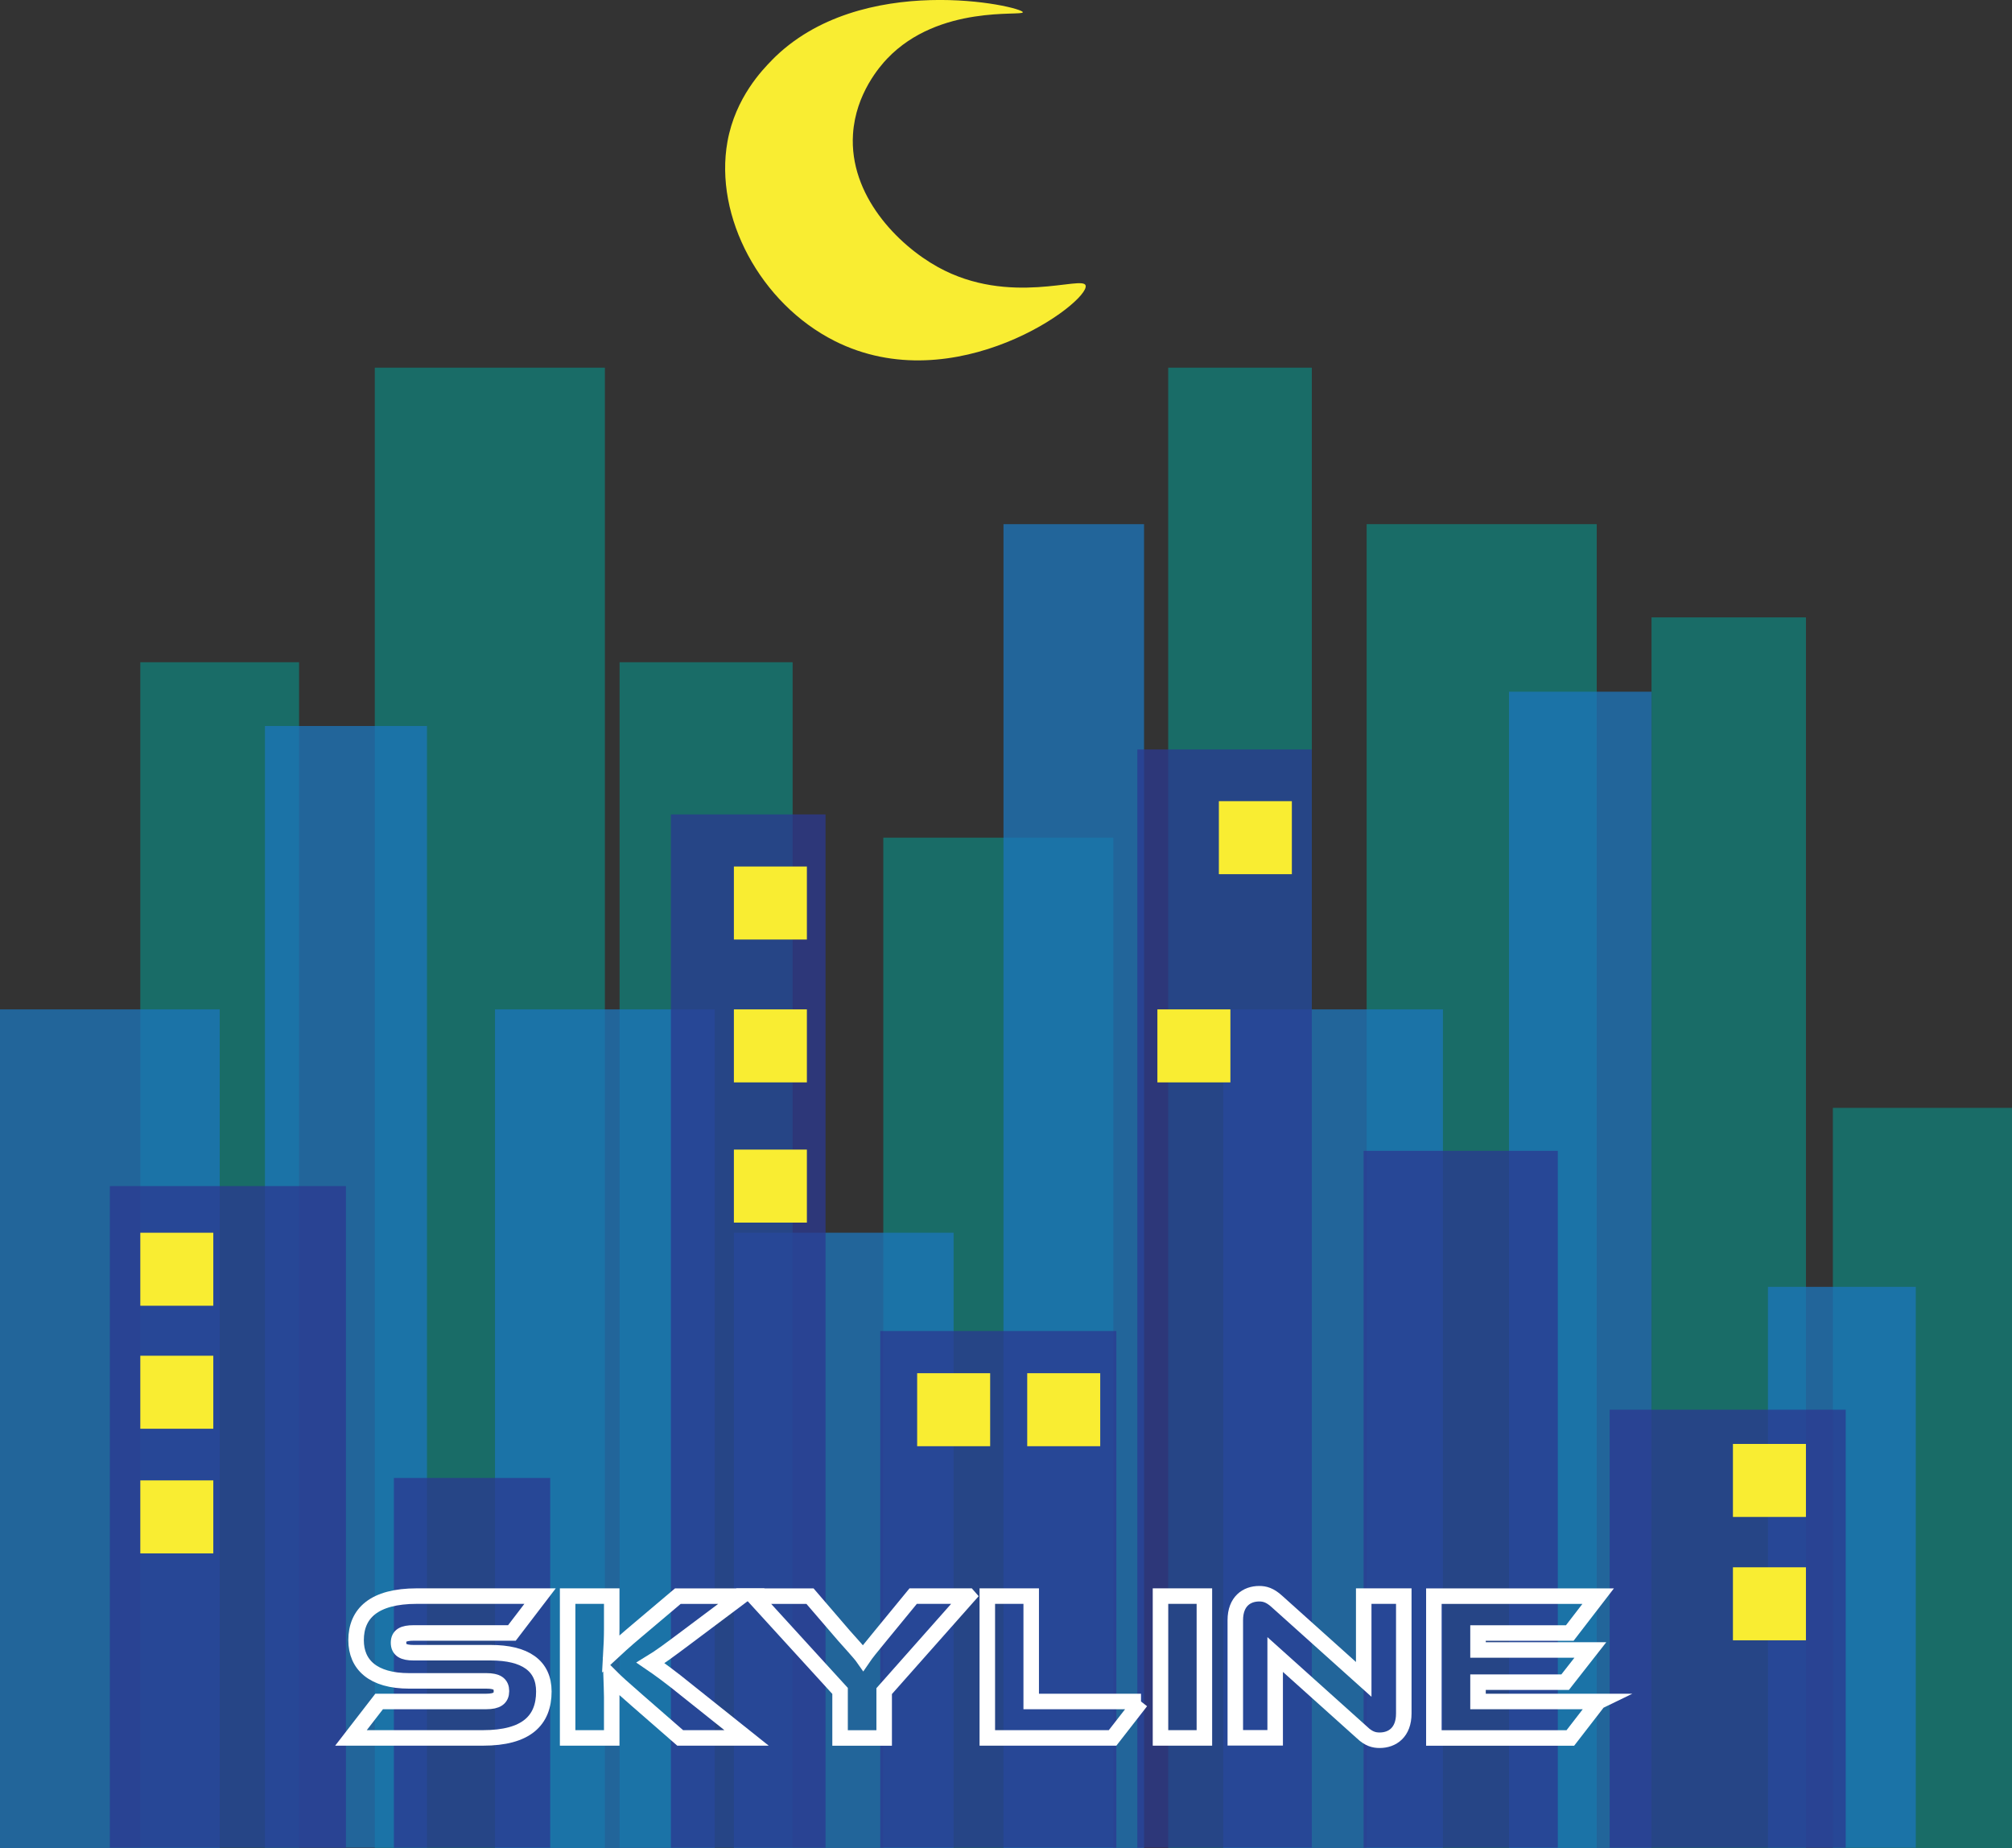 <?xml version="1.0" encoding="UTF-8"?>
<svg id="Layer_1" data-name="Layer 1" xmlns="http://www.w3.org/2000/svg" viewBox="0 0 389.19 357.44">
  <rect x="0" y="0" width="389.19" height="357.44" fill="#333333" stroke="none"/>
  <defs>
    <style>
      .cls-1 {
        fill: none;
        stroke: #fff;
        stroke-miterlimit: 10;
        stroke-width: 3px;
      }

      .cls-2 {
        fill: #f9ed32;
      }

      .cls-3 {
        fill: #00a79d;
        opacity: .5;
      }

      .cls-4 {
        fill: #2b3990;
      }

      .cls-4, .cls-5 {
        opacity: .75;
      }

      .cls-5 {
        fill: #1c75bc;
      }
    </style>
  </defs>
  <rect class="cls-3" x="27.14" y="128.09" width="30.71" height="229.29"/>
  <rect class="cls-3" x="72.5" y="71.11" width="44.5" height="286.33"/>
  <rect class="cls-3" x="119.85" y="128.09" width="33.47" height="229.29"/>
  <rect class="cls-3" x="170.86" y="162.02" width="44.5" height="195.43"/>
  <rect class="cls-3" x="225.97" y="71.11" width="27.78" height="286.33"/>
  <rect class="cls-3" x="264.36" y="101.38" width="44.5" height="256.07"/>
  <rect class="cls-3" x="319.46" y="119.41" width="29.87" height="238.03"/>
  <rect class="cls-3" x="354.54" y="214.28" width="34.65" height="143.17"/>
  <rect class="cls-5" y="195.23" width="42.5" height="162.21"/>
  <rect class="cls-5" x="51.25" y="140.42" width="31.34" height="216.95"/>
  <rect class="cls-5" x="95.75" y="195.23" width="42.5" height="162.21"/>
  <rect class="cls-5" x="141.96" y="238.43" width="42.5" height="119.02"/>
  <rect class="cls-5" x="194.11" y="101.38" width="27.19" height="256.07"/>
  <rect class="cls-5" x="236.61" y="195.23" width="42.5" height="162.21"/>
  <rect class="cls-5" x="291.89" y="133.79" width="27.57" height="223.65"/>
  <rect class="cls-5" x="341.98" y="248.9" width="28.6" height="108.47"/>
  <rect class="cls-4" x="21.25" y="229.41" width="45.67" height="127.96"/>
  <rect class="cls-4" x="76.19" y="285.86" width="30.24" height="71.51"/>
  <rect class="cls-4" x="129.78" y="157.52" width="29.91" height="199.86"/>
  <rect class="cls-4" x="170.27" y="257.44" width="45.67" height="99.93"/>
  <rect class="cls-4" x="220" y="144.96" width="33.75" height="212.41"/>
  <rect class="cls-4" x="263.77" y="222.59" width="37.56" height="134.78"/>
  <rect class="cls-4" x="311.36" y="272.66" width="45.67" height="84.71"/>
  <rect class="cls-2" x="27.14" y="238.43" width="14.12" height="14.12"/>
  <rect class="cls-2" x="27.14" y="262.22" width="14.12" height="14.12"/>
  <rect class="cls-2" x="27.14" y="286.33" width="14.12" height="14.12"/>
  <rect class="cls-2" x="141.96" y="167.6" width="14.12" height="14.12"/>
  <rect class="cls-2" x="141.96" y="195.23" width="14.12" height="14.12"/>
  <rect class="cls-2" x="141.96" y="222.35" width="14.12" height="14.12"/>
  <rect class="cls-2" x="177.41" y="265.6" width="14.12" height="14.12"/>
  <rect class="cls-2" x="198.7" y="265.6" width="14.12" height="14.12"/>
  <rect class="cls-2" x="235.77" y="154.96" width="14.12" height="14.12"/>
  <rect class="cls-2" x="223.88" y="195.23" width="14.12" height="14.12"/>
  <rect class="cls-2" x="335.21" y="279.28" width="14.12" height="14.12"/>
  <rect class="cls-2" x="335.21" y="303.14" width="14.12" height="14.12"/>
  <path class="cls-2" d="M149.29,11.66c-1.74,1.78-7.03,7.18-8.57,15.71-2.63,14.57,6.4,31.35,20.71,38.57,23.3,11.76,49.3-7.48,48.57-10.71-.47-2.08-14.7,4.1-28.57-3.57-7.78-4.3-17.19-13.91-16.43-25.71,.5-7.86,5.3-13.23,6.61-14.61,10.06-10.55,26.28-8.15,26.24-8.97-.05-1.13-31.4-8.23-48.57,9.29Z"/>
  <g>
    <path class="cls-1" d="M94.92,319.66h-14.92c-1.97,0-2.91-.53-2.91-1.93s.94-1.89,2.91-1.89h19.02l5.45-7.13h-23.82c-8.32,0-11.77,3.36-11.77,8.53,0,4.71,3.24,7.87,10.29,7.87h14.92c2.01,0,2.91,.57,2.91,1.97s-.9,2.01-2.91,2.01h-20.75l-5.45,7.05h25.54c8.36,0,11.77-3.36,11.77-8.98,0-5-3.61-7.5-10.29-7.5Z"/>
    <path class="cls-1" d="M144.41,336.14l-11.36-9.06c-3.53-2.87-5.66-4.39-7.22-5.45,1.76-1.07,3.44-2.3,7.09-5.04l10.5-7.87h-12.3l-7.91,6.68c-2.5,2.09-3.98,3.49-5.04,4.47,.08-1.43,.16-3.12,.16-4.8v-6.36h-8.53v27.43h8.53v-7.87c0-1.31-.08-2.67-.12-3.94,.94,.94,2.25,2.13,5.08,4.59l8.28,7.22h12.83Z"/>
    <path class="cls-1" d="M187.3,308.71h-10.66l-6.23,7.59c-1.97,2.38-2.91,3.57-3.44,4.35-.57-.82-2.87-3.32-3.73-4.3l-6.56-7.63h-10.91l16.73,18.33v9.1h8.53v-9.06l16.28-18.37Z"/>
    <path class="cls-1" d="M220.71,329.09h-21.24v-20.38h-8.49v27.43h24.23l5.49-7.05Z"/>
    <path class="cls-1" d="M232.97,336.14v-27.43h-8.49v27.43h8.49Z"/>
    <path class="cls-1" d="M263.47,335.11c1.31,1.23,2.34,1.48,3.4,1.48,2.46,0,4.67-1.52,4.67-5.17v-22.71h-7.75v16.11l-16.81-15.09c-1.35-1.23-2.38-1.48-3.4-1.48-2.42,0-4.63,1.48-4.63,5.12v22.75h7.71v-16.11l16.81,15.09Z"/>
    <path class="cls-1" d="M309.23,329.09h-23.33v-3.73h16.85l4.88-6.23h-21.73v-3.28h17.75l5.49-7.13h-31.78v27.43h26.4l5.45-7.05Z"/>
  </g>
</svg>